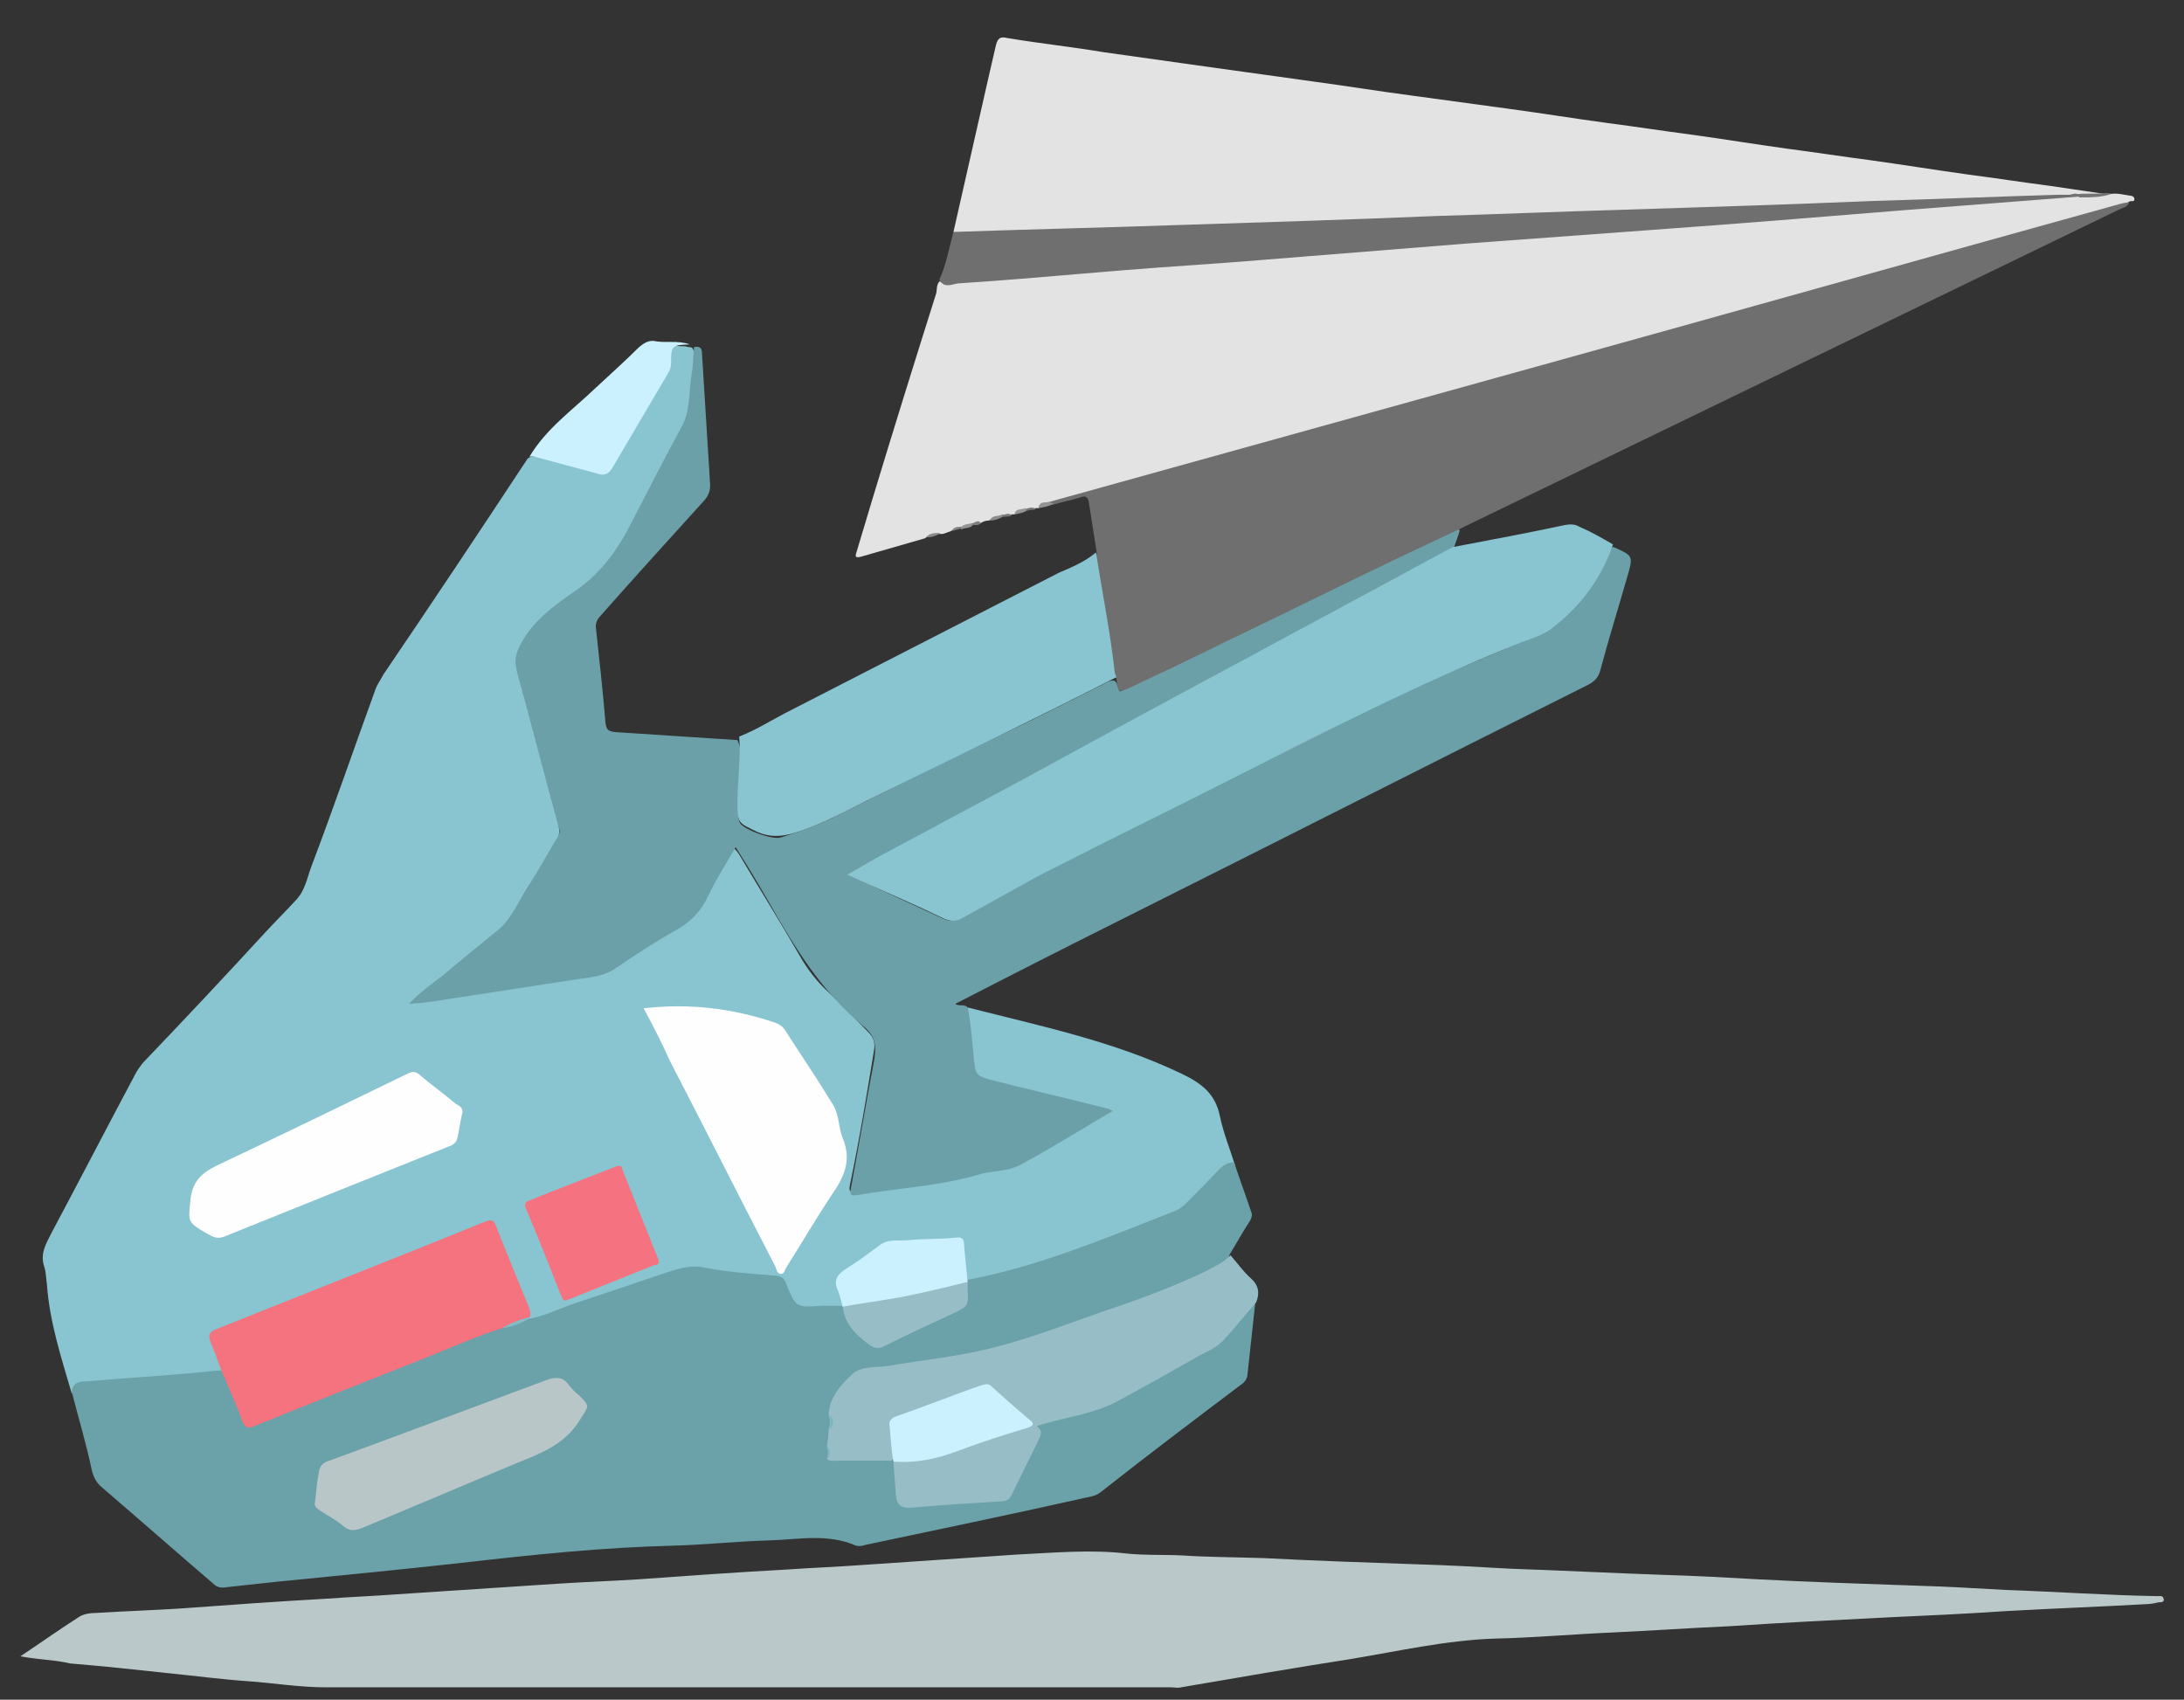 <?xml version="1.0" encoding="utf-8"?>
<!-- Generator: Adobe Illustrator 21.0.0, SVG Export Plug-In . SVG Version: 6.00 Build 0)  -->
<svg version="1.1" id="Layer_1" xmlns="http://www.w3.org/2000/svg" xmlns:xlink="http://www.w3.org/1999/xlink" x="0px" y="0px"
	 viewBox="0 0 246.7 192" style="enable-background:new 0 0 246.7 192;" xml:space="preserve">
<rect x="0" y="0" width="246.7" height="192" fill="#333333" stroke="none"/>
<style type="text/css">
	.st0{display:none;fill:#FEFEFE;}
	.st1{fill:#89C5D0;}
	.st2{fill:#6BA0A8;}
	.st3{fill:#6BA1A9;}
	.st4{fill:#BAC8C9;}
	.st5{fill:#E3E3E3;}
	.st6{fill:#6F6F6F;}
	.st7{fill:#97BEC7;}
	.st8{fill:#CBF1FE;}
	.st9{fill:#747474;}
	.st10{fill:#939393;}
	.st11{fill:#959595;}
	.st12{fill:#8D8D8D;}
	.st13{fill:#949494;}
	.st14{fill:#8A8A8A;}
	.st15{fill:#737373;}
	.st16{fill:#767676;}
	.st17{fill:#7F7F7F;}
	.st18{fill:#828282;}
	.st19{fill:#F5727F;}
	.st20{fill:#FEFEFE;}
	.st21{fill:#F57280;}
	.st22{fill:#82BDC7;}
	.st23{fill:#B9C6C7;}
	.st24{fill:#7CB5BF;}
</style>
<g>
	<g>
		<path class="st0" d="M123.4,192c-40.8,0-81.5,0-122.3,0c-0.9,0-1.1-0.2-1.1-1.1C0,127.6,0,64.4,0,1.1C0,0.2,0.2,0,1.1,0
			c81.5,0,163,0,244.5,0c0.9,0,1.1,0.2,1.1,1.1c0,63.3,0,126.5,0,189.8c0,0.9-0.2,1.1-1.1,1.1C204.9,192,164.1,192,123.4,192z"/>
		<path class="st1" d="M109.3,113.8c8.2,2.1,16.5,3.8,24.2,7.5c2.3,1.1,3.8,2.3,4.3,4.8c0.4,1.9,1.1,3.6,1.7,5.5
			c-1.8,1.2-3.2,2.8-4.7,4.4c-0.8,0.8-1.7,1.3-2.7,1.7c-4.2,1.6-8.5,3.2-12.7,4.9c-3,1.1-6.2,1.6-9.4,2.4c-0.3,0.1-0.6,0.1-0.8-0.1
			c-0.5-0.9-0.5-2-0.5-3c-0.1-1.6-0.4-1.8-1.9-1.6c-1.9,0.3-3.9,0-5.8,0.4c-0.5,0.1-1,0.1-1.5,0.4c-1.4,1-2.7,1.9-4.1,2.9
			c-0.6,0.4-0.7,0.9-0.5,1.7c0.2,0.7,0.7,1.4,0.3,2.2c-1.5,0.4-3,0.5-4.5,0.5c-0.7,0-1.1-0.6-1.2-1.2c-0.5-2.1-1.8-2.7-3.8-2.7
			c-2.3-0.1-4.7-0.4-7-0.8c-0.7-0.1-1.3,0.1-2,0.3c-4.9,1.7-9.8,3.2-14.6,4.9c-0.7,0.2-1.4,0.6-2.2,0.5c-0.1-0.1-0.2-0.1-0.3-0.3
			c0-0.8-0.4-1.5-0.7-2.3c-0.9-2.5-1.9-4.9-2.9-7.3c-0.4-0.9-0.8-1.1-1.8-0.7c-9.8,3.9-19.5,7.9-29.3,11.7c-0.9,0.4-1.1,0.9-0.7,1.7
			c0.3,0.6,0.5,1.2,0.7,1.8c0.1,0.4,0.4,0.8-0.1,1.2c-1.2,0.6-2.5,0.4-3.8,0.5c-3.3,0.3-6.6,0.6-9.9,0.8c-1.1,0.1-2.1,0.2-3,0.9
			c-1.2-4.1-2.5-8.1-2.8-12.3c-0.1-0.7-0.1-1.4-0.3-2c-0.5-1.5,0.2-2.6,0.8-3.8c3.2-6,6.3-12,9.5-18c0.2-0.4,0.5-0.8,0.8-1.2
			c4.6-4.8,9.2-9.7,13.7-14.6c1.2-1.3,2.5-2.6,3.7-3.9c1-1.1,1.2-2.5,1.7-3.8c2.5-6.6,4.8-13.3,7.2-19.9c0.2-0.6,0.6-1.1,0.9-1.7
			c5.5-8.1,10.9-16.2,16.3-24.4c0.5-0.4,1-0.2,1.5-0.1c2,0.5,4,1,6,1.6c0.8,0.2,1.3,0,1.8-0.7c2-3.4,4-6.8,6-10.2
			c0.3-0.6,0.4-1.2,0.4-1.8c0-1.6,0.1-1.6,1.6-1.5c0.3,0,0.6,0,0.8,0.1c0.2,0,0.3,0,0.5,0.1c0.7,1.2,0,2.5,0,3.8c0,2.9-1,5.5-2.4,8
			c-2.2,3.9-4.2,7.9-6.4,11.8c-0.4,0.8-1.1,1.5-1.8,2.1c-1.7,1.3-3.3,2.8-5.1,4c-1.6,1.2-2.8,2.7-3.8,4.4c-0.4,0.7-0.5,1.3-0.3,2.1
			c1.6,5.7,3,11.5,4.6,17.3c0.3,1.1,0.2,1.9-0.4,2.8c-1.3,2.1-2.6,4.1-3.8,6.3c-1.2,2.2-2.8,3.9-4.7,5.3c-2.5,1.9-4.8,4.1-7.4,6
			c6.7-1,13.4-2.1,20-3c0.9-0.1,1.7-0.5,2.4-1c2.7-1.7,5.3-3.4,8-5.1c0.9-0.5,1.4-1.3,1.8-2.2c0.9-1.8,1.9-3.5,2.9-5.2
			c0.7-1.2,1.1-1.2,1.8,0c2.2,3.7,4.5,7.4,6.7,11.2c0.9,1.6,2,3,3.3,4.2c1.5,1.4,2.9,2.9,4.4,4.4c0.7,0.7,0.9,1.3,0.7,2.3
			c-0.8,4.9-1.6,9.8-2.6,14.6c-0.3,1.3-0.2,1.3,1,1.1c3-0.4,6.1-0.7,9.1-1.3c2.4-0.5,4.8-1,7.3-1.5c0.6-0.1,1.1-0.4,1.6-0.7
			c3-1.7,6-3.5,9.1-5.2c-0.3-0.4-0.8-0.4-1.2-0.5c-3.9-1-7.8-1.9-11.8-2.9c-1.7-0.4-1.9-0.7-2.1-2.4c-0.1-1.3-0.3-2.5-0.4-3.8
			C109.2,115.2,109.1,114.5,109.3,113.8z"/>
		<path class="st2" d="M109.3,113.8c0.4,1.9,0.5,3.8,0.7,5.7c0.2,1.9,0.2,2,2,2.5c4.3,1.1,8.7,2.1,13,3.2c0.2,0,0.3,0.1,0.7,0.3
			c-1.6,0.9-3,1.8-4.4,2.6c-2,1.2-4,2.4-6.1,3.5c-1.5,0.8-3.2,0.6-4.7,1.1c-4.5,1.3-9.1,1.5-13.7,2.3c-0.7,0.1-0.8,0-0.7-0.7
			c0.9-4.8,1.7-9.6,2.6-14.3c0.3-1.7,0.3-2.9-1.2-4.1c-4.6-3.8-7.7-8.8-10.6-13.9c-1.2-2.1-2.4-4.1-3.8-6.3
			c-1.1,1.9-2.2,3.6-3.1,5.5c-0.8,1.7-2,3-3.7,3.9c-2.3,1.3-4.6,2.8-6.8,4.3c-1.3,0.9-2.8,1-4.2,1.2c-5.2,0.8-10.4,1.6-15.6,2.4
			c-1.1,0.2-2.2,0.3-3.5,0.4c1.2-1.3,2.5-2.2,3.8-3.2c2-1.7,4.1-3.4,6.2-5.1c1.6-1.3,2.3-3.2,3.4-4.9c1.2-1.8,2.2-3.7,3.3-5.5
			c0.3-0.4,0.4-0.8,0.2-1.3c-1.6-5.8-3.1-11.7-4.7-17.5c-0.3-1.2-0.2-2,0.4-3.1c1.4-2.7,3.8-4.4,6.1-6c3.1-2.1,5-4.9,6.6-8.1
			c1.8-3.5,3.6-7,5.5-10.5c1-1.8,0.8-3.9,1.1-5.8c0.2-1,0.2-2.1,0.3-3.2c0.7-0.1,0.9,0.1,0.9,0.8c0.3,4.8,0.6,9.6,0.9,14.5
			c0.1,0.9-0.2,1.6-0.8,2.2c-3.9,4.3-7.8,8.6-11.6,12.9c-0.3,0.3-0.5,0.7-0.5,1.2c0.4,3.7,0.8,7.3,1.1,10.9c0.1,0.8,0.4,0.9,1.1,1
			c4.6,0.3,9.2,0.6,13.8,0.9c0.6,1.3,0.4,2.7,0.2,4c-0.2,1.5-0.1,3-0.1,4.6c0,0.3,0.1,0.6,0.2,0.8c0.6,0.8,3.7,1.9,4.6,1.6
			c2-0.6,3.9-1.3,5.8-2.2c6.2-3.1,12.4-6.2,18.7-9.2c4-1.9,7.9-3.9,11.9-5.9c0.4-0.2,0.8-0.5,1.3-0.4c0.4,0.3,0.3,0.8,0.6,1.2
			c1.3-0.6,2.7-1.2,4-1.9c6.5-3.2,13-6.3,19.5-9.5c4.6-2.2,9.1-4.4,13.7-6.6c0.4-0.2,0.8-0.5,1.2-0.2c-0.2,0.7-0.5,1.4-0.7,2.1
			c-0.8,1-2,1.4-3.1,2c-7.8,4.3-15.7,8.5-23.5,12.7c-6.5,3.5-13,7-19.5,10.5c-7,3.8-14,7.6-21.1,11.4c-0.2,0.1-0.4,0.2-0.4,0.5
			c0.6,0.5,1.5,0.7,2.2,1.1c2.6,1.2,5.2,2.4,7.8,3.6c0.7,0.3,1.3,0.3,1.9-0.1c5.8-3.2,11.7-6.3,17.7-9.3c9.6-4.8,19.1-9.6,28.7-14.4
			c6.2-3.1,12.6-5.6,19-8.3c0.8-0.3,1.4-0.8,2.1-1.4c2.3-2,4.2-4.4,5.3-7.3c0.2-0.4,0.3-0.9,0.8-1.2c0.1,0,0.2,0,0.2,0
			c2.2,1,2.2,1,1.5,3.4c-1,3.5-2.1,7-3,10.4c-0.2,0.9-0.7,1.4-1.5,1.8c-17.6,8.8-35.1,17.7-52.7,26.5c-6.2,3.1-12.5,6.3-18.7,9.5
			C108.3,113.7,109,113.4,109.3,113.8z"/>
		<path class="st3" d="M8.1,157.2c0.2-1.4,1.4-1.1,2.2-1.2c3.4-0.3,6.8-0.5,10.2-0.8c1.5-0.1,2.9-0.3,4.4-0.4
			c0.5,0.2,0.6,0.7,0.8,1.1c0.5,1.3,1,2.6,1.6,3.9s0.5,1.3,1.8,0.8c6.9-2.8,13.9-5.6,20.8-8.3c2.3-0.9,4.5-2,6.8-2.6
			c1,0,1.9-0.8,2.9-0.7c1.9-0.3,3.6-1.2,5.4-1.8c3.3-1.1,6.6-2.2,9.8-3.3c1.6-0.5,3.1-1.1,4.8-0.7c2.7,0.5,5.4,0.7,8.1,0.9
			c0.6,0.1,0.9,0.3,1.1,0.9c1.1,2.7,1.1,2.7,4,2.5c0.7,0,1.4,0,2.2,0c0.1,0,0.1,0.1,0.2,0.1c0.3,0.2,0.3,0.5,0.4,0.8
			c0.3,1.7,1.8,2.4,2.9,3.3c0.3,0.2,0.7,0.1,1-0.1c2.8-1.2,5.6-2.7,8.4-4c0.8-0.3,1.2-0.8,1-1.7c-0.1-0.4-0.1-0.8,0.1-1.2
			c0,0,0.1-0.1,0.1-0.1c8.2-1.5,15.9-4.8,23.6-7.8c0.5-0.2,0.9-0.5,1.3-0.9c1.2-1.2,2.4-2.4,3.6-3.7c0.5-0.5,1-0.9,1.8-0.9
			c0.6,1.8,1.3,3.7,1.9,5.5c0.2,0.4,0.1,0.7-0.1,1.1c-0.8,1.2-1.5,2.5-2.3,3.8c-0.2,0.9-1,1.2-1.7,1.6c-3.8,2-7.8,3.5-11.8,4.9
			c-3.9,1.3-7.8,2.8-11.8,4c-2.8,0.9-5.8,1.1-8.7,1.6c-2.4,0.5-4.8,0.8-7.2,1.2c-0.8,0.1-1.3,0.4-1.8,1.1c-0.8,1.2-1.9,2.2-1.9,3.8
			c0,0.5,0,1,0,1.6c0,0.6-0.1,1.3-0.2,1.9c0,0.4-0.2,0.8,0.2,1.2c1.1,0.4,2.3,0.1,3.4,0.2c1.1,0.1,2.1-0.1,3.2,0.1
			c0.1,0,0.2,0.1,0.3,0.2c0.5,1.1,0.5,2.2,0.5,3.3c0.1,1.7,0.3,1.8,2,1.6c1.9-0.2,3.9-0.3,5.8-0.4c1.2-0.1,2.4-0.2,3.6-0.3
			c0.5,0,0.9-0.3,1.2-0.7c1.1-2,1.9-4.1,2.9-6.1c0.1-0.2,0.2-0.4,0.1-0.6c-0.4-1.2,0.5-1.5,1.3-1.6c5.2-0.8,9.7-3.3,14.1-5.9
			c0.8-0.4,1.5-0.9,2.3-1.3c2.3-1,3.9-2.7,5.4-4.6c0.5-0.6,0.8-1.3,1.7-1.4c-0.3,2.8-0.6,5.6-0.9,8.3c-0.1,0.5-0.4,0.8-0.7,1
			c-5.3,4-10.6,8-15.8,12.1c-0.7,0.6-1.6,0.6-2.3,0.8c-8.1,1.8-16.2,3.5-24.3,5.2c-0.3,0.1-0.7,0.2-1.1,0.1
			c-3.2-1.4-6.5-0.7-9.7-0.6c-3.7,0.1-7.3,0.5-11,0.6c-7.9,0.2-15.7,1-23.5,1.9c-7.2,0.8-14.4,1.5-21.5,2.2
			c-1.8,0.2-3.6,0.4-5.5,0.6c-0.5,0.1-1,0-1.4-0.4c-4.2-3.6-8.4-7.3-12.6-10.9c-0.6-0.5-0.9-1.1-1.1-1.8
			C9.8,163.3,8.9,160.3,8.1,157.2z"/>
		<path class="st4" d="M2.3,187.1c2.4-1.6,4.5-3.1,6.7-4.5c0.5-0.3,1.2-0.4,1.8-0.4c3.2-0.2,6.4-0.3,9.5-0.5
			c5.5-0.4,11-0.8,16.4-1.1c2.7-0.2,5.3-0.3,8-0.5c6.1-0.4,12.2-0.8,18.2-1.2c3.1-0.2,6.1-0.3,9.2-0.5c5.6-0.4,11.1-0.8,16.7-1.1
			c2.8-0.2,5.6-0.3,8.3-0.5c5.9-0.4,11.8-0.8,17.8-1.2c4.2-0.2,8.3-0.6,12.5-0.1c2,0.2,4.1,0.1,6.1,0.2c3.1,0.2,6.1,0.2,9.2,0.3
			c5.8,0.3,11.5,0.5,17.3,0.7c3.5,0.1,7.1,0.3,10.6,0.5c5.8,0.2,11.6,0.5,17.4,0.7c3.5,0.1,7.1,0.3,10.6,0.5
			c5.8,0.3,11.6,0.5,17.4,0.7c3.5,0.1,7.1,0.3,10.6,0.5c5.7,0.2,11.4,0.6,17.1,0.7c0.3,0,0.6-0.1,0.7,0.3c0.1,0.4-0.3,0.4-0.6,0.4
			c-0.4,0.1-0.9,0.2-1.3,0.2c-5.4,0.3-10.8,0.5-16.1,0.8c-4.4,0.3-8.8,0.5-13.2,0.7c-6,0.3-11.9,0.6-17.9,1
			c-4.4,0.2-8.8,0.5-13.1,0.7c-4.5,0.2-9,0.6-13.5,0.7c-5.4,0.2-10.7,1.4-16.1,2.3c-6.4,1-12.8,2.1-19.2,3.2c-0.4,0.1-0.7,0-1.1,0
			c-31.8,0-63.7,0-95.5,0c-3,0-6-0.5-8.9-0.7s-5.9-0.6-8.9-0.9c-3.7-0.4-7.4-0.8-11.1-1.1C6.3,187.5,4.5,187.5,2.3,187.1z"/>
		<path class="st5" d="M238.5,21.9c0.7-0.1,1.4,0.1,2.1,0.2c0.2,0,0.5,0.1,0.5,0.4c0,0.4-0.5,0.1-0.6,0.3c-3.4,1.4-7.1,2.2-10.7,3.2
			c-18.8,5.3-37.7,10.5-56.5,15.8c-16.4,4.6-32.8,9.2-49.3,13.7c-1.8,0.5-3.6,0.8-5.3,1.4c-0.5,0.1-1,0.2-1.4,0.5
			c-0.1,0-0.2,0-0.3,0c-0.4,0.1-0.8,0.1-1.2,0.2c-0.4,0.1-0.8,0.2-1.2,0.5c-0.1,0-0.2,0-0.3,0c-0.4,0.1-0.7,0.1-1.1,0.2
			c-0.5,0.2-1,0.2-1.5,0.5c-0.3,0-0.7,0.1-0.9,0.3c-0.3,0-0.7,0.1-1,0.1c-0.4,0.2-0.8,0.2-1.2,0.4c-0.4,0-0.8,0.1-1.2,0.4
			c-0.4,0.1-0.8,0.4-1.3,0.3c-0.5,0.2-1.2,0.1-1.6,0.5c-2.4,0.7-4.9,1.4-7.3,2.1c-0.8,0.2-0.5-0.3-0.4-0.7c0.6-2,1.2-4,1.8-6
			c2.3-7.6,4.7-15.3,7.1-22.9c0.2-0.5,0-1,0.4-1.5c2.9,0.2,5.8-0.3,8.7-0.5c3.6-0.2,7.2-0.5,10.9-0.8c3.8-0.3,7.6-0.6,11.3-0.9
			c3.6-0.3,7.2-0.5,10.7-0.8c3.7-0.3,7.3-0.6,11-0.9c3.6-0.3,7.2-0.5,10.7-0.8c3.7-0.3,7.4-0.6,11.1-0.9c3.5-0.3,7.1-0.5,10.6-0.8
			c3.7-0.3,7.5-0.6,11.2-0.9c3.6-0.3,7.2-0.5,10.7-0.8c3.7-0.3,7.3-0.6,11-0.8c2.6-0.2,5.2-0.4,7.9-0.5c0.9,0,1.8-0.3,2.7-0.3
			C236,22,237.3,21.9,238.5,21.9z"/>
		<path class="st5" d="M107.7,26.2c1.3-5.7,2.6-11.5,3.9-17.2c0.3-1.3,0.6-2.6,0.9-3.9c0.2-0.8,0.5-1,1.3-0.8
			c3.6,0.6,7.3,1,10.9,1.6c4.3,0.6,8.5,1.2,12.8,1.8c3.6,0.5,7.2,1,10.8,1.5c3.7,0.5,7.4,1.1,11.2,1.6c3.6,0.5,7.3,1,11,1.5
			c3.7,0.5,7.4,1.1,11.1,1.6c3.1,0.4,6.3,0.9,9.4,1.3c3.6,0.5,7.3,1.1,10.9,1.6c3.1,0.4,6.3,0.9,9.4,1.3c3.6,0.5,7.3,1.1,10.9,1.6
			c3.1,0.4,6.3,0.9,9.4,1.3c2,0.3,4.1,0.6,6.1,0.9c-1.4,0.5-2.8,0.1-4.2,0.4c-1.2,0.3-2.5,0.2-3.7,0.2c-2.6,0.1-5.2,0.3-7.8,0.4
			c-5.8,0.2-11.6,0.3-17.4,0.6c-2.5,0.2-5,0.1-7.5,0.2c-3.8,0.1-7.5,0.2-11.2,0.4c-5.6,0.2-11.2,0.2-16.7,0.6
			c-2.4,0.2-4.8,0.1-7.2,0.2c-3.6,0.1-7.2,0.2-10.8,0.4c-5.7,0.2-11.5,0.3-17.2,0.6c-2.5,0.2-5,0.1-7.5,0.2
			c-3.7,0.1-7.4,0.4-11.1,0.3c-2,0-4.1,0.3-6.1,0.2C108.7,26.5,108.2,26.6,107.7,26.2z"/>
		<path class="st6" d="M118.5,56.7c18.4-5.1,36.7-10.2,55.1-15.3c22-6.1,44-12.3,66-18.4c0.3-0.1,0.6-0.1,0.9-0.1
			c-0.2,0.5-0.8,0.6-1.2,0.8c-24.6,11.9-49.1,23.8-73.7,35.7c-0.2,0.1-0.4,0.2-0.6,0.3c-2.3,1.1-4.7,2.2-7,3.3
			c-6.7,3.2-13.3,6.5-20,9.7c-3.4,1.7-6.8,3.3-10.2,4.9c-1.5,0.7-1.5,0.7-1.7-1c-0.4-0.2-0.5-0.6-0.5-1c-0.5-3.8-1.2-7.6-1.8-11.3
			c-0.1-0.6-0.1-1.2,0.1-1.8c-0.3-1.9-0.6-3.8-0.9-5.7c-0.1-0.6-0.3-0.9-1-0.6c-1,0.3-2,0.5-3,0.8C118.7,57,118.4,57.1,118.5,56.7z"
			/>
		<path class="st1" d="M182.2,61.5c-1.3,3.8-3.6,6.9-6.8,9.4c-1.1,0.9-2.7,1.3-4.1,1.9c-11.3,4.5-22.1,10.1-33,15.6
			c-6.3,3.2-12.7,6.3-18.9,9.5c-3.6,1.8-7.2,3.9-10.7,5.8c-0.7,0.4-1.2,0.4-2,0.1c-3.1-1.5-6.3-2.9-9.5-4.3
			c-0.4-0.2-0.8-0.4-1.5-0.7c1.3-0.7,2.4-1.4,3.5-2c5.6-3,11.2-6,16.8-9c8.4-4.6,16.9-9.2,25.3-13.7c4.2-2.3,8.4-4.5,12.6-6.8
			c3.4-1.8,6.8-3.7,10.2-5.5c4.2-0.8,8.5-1.6,12.7-2.5c0.6-0.1,1.1-0.1,1.6,0.2C179.8,60.1,181,60.8,182.2,61.5z"/>
		<path class="st1" d="M123.8,62.4c0.7,4.5,1.6,8.9,2.1,13.4c0,0.2,0.1,0.4,0.2,0.7c-9,4.6-18.1,9-27.1,13.4c-3.1,1.5-6,3.2-9.3,4.2
			c-1.4,0.4-2.7,0.5-4.1-0.1c-2.3-1.1-2.3-1-2.3-3.5c0-2.4,0.4-4.8,0.2-7.3c1.8-0.7,3.4-1.7,5.1-2.6c10.3-5.3,20.7-10.6,31-15.9
			C121,64.1,122.5,63.5,123.8,62.4z"/>
		<path class="st7" d="M141.9,147.1c-1.3,1.5-2.5,3-3.8,4.4c-0.9,0.9-2.1,1.3-3.1,1.9c-3,1.7-6,3.4-9,5c-2.1,1.1-4.5,1.5-6.8,2.1
			c-0.7,0.2-1.3,0.3-2.1,0.6c0.7,0.5,0.5,1,0.2,1.6c-1,2-2,4.1-3,6.1c-0.3,0.6-0.6,0.8-1.3,0.8c-3.3,0.2-6.7,0.4-10,0.7
			c-1.1,0.1-1.7-0.2-1.8-1.4c-0.1-1.3-0.2-2.6-0.3-3.9c0.4-0.4,1-0.3,1.5-0.3c1.5,0.1,2.9-0.2,4.3-0.7c2.8-1,5.6-1.9,8.4-2.8
			c1.1-0.4,1.1-0.5,0.2-1.2c-1.1-0.9-2.2-1.8-3.1-2.8c-0.5-0.5-1-0.6-1.7-0.4c-3,1.1-5.9,2.2-8.9,3.3c-0.7,0.3-0.8,0.7-0.8,1.4
			c0.1,1.2,0.5,2.3,0,3.5c-2.1,0-4.2,0-6.3,0c-0.4,0-0.8,0.1-1.1-0.2c0.2-0.5,0.2-1,0-1.4c0.1-0.6,0.2-1.3,0.2-1.9
			c0.2-0.6,0.2-1.1,0-1.7c0.1-2,1.4-3.4,2.7-4.6c1-0.9,2.6-0.7,4-0.9c4.1-0.7,8.3-1.1,12.4-2.2c4.6-1.2,9-3,13.5-4.5
			c3.5-1.2,6.9-2.5,10.2-4.1c0.9-0.5,1.8-0.9,2.6-1.7c0.8,0.9,1.4,1.8,2.3,2.6C142.2,145.2,142.3,146.1,141.9,147.1z"/>
		<path class="st6" d="M107.7,26.2c8.7-0.3,17.3-0.5,26-0.8c9.5-0.3,19-0.6,28.5-1c7-0.2,14-0.5,20.9-0.7c9.5-0.3,19-0.6,28.5-1
			c7-0.2,14-0.5,20.9-0.7c0.4,0,0.8,0,1.2,0c0.4,0,0.9-0.4,1.2,0.2c-6.4,0.5-12.9,1-19.3,1.5c-9.8,0.8-19.6,1.6-29.4,2.3
			c-6.8,0.5-13.6,1-20.4,1.5c-8.8,0.7-17.5,1.4-26.2,2.1c-5.7,0.4-11.5,0.8-17.2,1.3c-4.7,0.4-9.3,0.8-14,1.1
			c-0.7,0-1.7,0.7-2.3-0.4C106.9,29.9,107.2,28,107.7,26.2z"/>
		<path class="st8" d="M77.9,38.9C75.9,39,75.8,39,75.8,41c0,0.4-0.1,0.8-0.3,1.1c-2.1,3.6-4.2,7.1-6.3,10.7c-0.4,0.7-0.9,1-1.7,0.7
			c-2.2-0.6-4.5-1.2-6.7-1.8c-0.3-0.1-0.7-0.2-1-0.1c1.9-3.2,4.9-5.3,7.5-7.8c1.6-1.5,3.3-3,4.9-4.6c0.5-0.4,0.9-0.7,1.6-0.7
			C75.1,38.8,76.5,38.4,77.9,38.9z"/>
		<path class="st9" d="M234.9,22.3c-0.4-0.4-0.8-0.1-1.2-0.2c1.4-0.4,2.8-0.1,4.1-0.3c0.2,0,0.4,0,0.7,0.1
			C237.4,22.3,236.1,22.3,234.9,22.3z"/>
		<path class="st10" d="M118.5,56.7c0.2,0.1,0.3,0.1,0.5,0.2c-0.5,0.3-1.1,0.4-1.7,0.5C117.4,56.6,118,56.8,118.5,56.7z"/>
		<path class="st11" d="M114.6,58.1c0.1-0.7,0.8-0.5,1.2-0.7c0.1,0.1,0.2,0.1,0.3,0.2C115.7,57.9,115.2,58,114.6,58.1z"/>
		<path class="st12" d="M111.8,58.8c0.3-0.7,1-0.4,1.4-0.7c0.1,0,0.2,0.1,0.2,0.2C112.9,58.6,112.4,58.8,111.8,58.8z"/>
		<path class="st13" d="M108.6,59.5c0.3-0.3,0.8-0.3,1.2-0.4c0.1,0,0.1,0.1,0.1,0.2c0,0-0.1,0.1-0.1,0.1c-0.3,0.3-0.8,0.2-1.2,0.4
			C108.5,59.7,108.5,59.6,108.6,59.5C108.6,59.5,108.6,59.5,108.6,59.5z"/>
		<path class="st14" d="M104.6,60.7c0.4-0.5,1-0.5,1.6-0.5C105.7,60.6,105.1,60.7,104.6,60.7z"/>
		<path class="st15" d="M116.1,57.7c-0.1-0.1-0.2-0.2-0.3-0.2c0.4-0.1,0.8-0.3,1.2,0C116.8,57.7,116.4,57.5,116.1,57.7z"/>
		<path class="st16" d="M113.4,58.4c-0.1-0.1-0.2-0.1-0.2-0.2c0.4-0.1,0.7-0.3,1.1,0C114.1,58.4,113.8,58.3,113.4,58.4z"/>
		<path class="st17" d="M109.8,59.3c0-0.1,0-0.2,0-0.2c0.3,0,0.7-0.5,1,0C110.5,59.4,110.2,59.3,109.8,59.3z"/>
		<path class="st18" d="M108.6,59.5c0,0.1,0,0.1,0,0.2c-0.4,0.1-0.8,0.2-1.1,0.3C107.7,59.5,108.2,59.5,108.6,59.5z"/>
		<path class="st19" d="M56.8,150c-3.2,1-6.2,2.4-9.3,3.6c-6.3,2.5-12.6,5-18.8,7.5c-0.7,0.3-1,0.2-1.3-0.5c-0.7-2-1.6-3.9-2.4-5.8
			c-0.4-1.1-0.8-2.2-1.2-3.2c-0.3-0.7-0.2-1.1,0.5-1.4c10.2-4.1,20.4-8.1,30.5-12.2c0.6-0.2,0.9-0.3,1.2,0.4
			c1.2,3.1,2.5,6.2,3.8,9.4c0.1,0.3,0.2,0.7,0,1C58.8,149.3,57.8,149.6,56.8,150z"/>
		<path class="st20" d="M72.7,113.9c5.2-0.6,10,0,14.8,1.6c0.5,0.2,0.9,0.4,1.2,0.9c1.8,2.8,3.7,5.6,5.4,8.4
			c0.7,1.1,0.6,2.6,1.1,3.8c1,2.4,0.2,4.3-1.2,6.3c-1.8,2.7-3.5,5.6-5.2,8.3c-0.2,0.3-0.2,0.7-0.6,0.7c-0.4,0-0.5-0.5-0.6-0.8
			c-4-7.7-7.9-15.5-11.9-23.2C74.8,117.9,73.8,115.9,72.7,113.9z"/>
		<path class="st20" d="M52.2,125.8c-0.2,0.9-0.3,1.7-0.5,2.6c-0.1,0.6-0.4,0.9-1,1.1c-8.5,3.4-17,6.8-25.4,10.2
			c-0.8,0.3-1.3,0-2-0.4c-2.2-1.3-2-1.3-1.8-3.7c0.2-2,1.1-3,2.9-3.9c7.2-3.4,14.4-6.9,21.6-10.4c0.6-0.3,1-0.3,1.5,0.2
			c1.3,1.1,2.7,2.1,4,3.2C51.9,124.9,52.4,125.2,52.2,125.8z"/>
		<path class="st21" d="M74.4,142.4c0.1,0.4-0.2,0.5-0.5,0.5c-3.2,1.3-6.5,2.6-9.7,3.9c-0.5,0.2-0.6,0.1-0.8-0.4
			c-1.3-3.3-2.6-6.6-4-9.9c-0.2-0.5-0.1-0.7,0.4-0.9c3.2-1.3,6.4-2.5,9.7-3.8c0.4-0.2,0.7-0.2,0.8,0.3c1.3,3.3,2.7,6.7,4,10
			C74.4,142.3,74.4,142.4,74.4,142.4z"/>
		<path class="st8" d="M95.2,147.6c-0.2-0.6-0.3-1.2-0.5-1.7c-0.6-1.2-0.2-1.9,0.9-2.6c1.3-0.8,2.5-1.7,3.7-2.6
			c1-0.8,2.2-0.5,3.2-0.6c1.8-0.2,3.7-0.1,5.5-0.3c0.6-0.1,0.9,0.1,0.9,0.8c0.1,1.4,0.3,2.9,0.4,4.3l0,0c-0.3,0.4-0.8,0.6-1.3,0.7
			c-3.7,0.9-7.4,1.7-11.2,2.2C96.2,147.7,95.7,147.8,95.2,147.6L95.2,147.6z"/>
		<path class="st22" d="M56.8,150c0.9-0.6,1.9-0.9,2.9-1.2c0,0.1,0,0.1,0,0.2C58.8,149.5,57.8,149.9,56.8,150z"/>
		<path class="st23" d="M35.6,169.6c0.1-1.1,0.2-2.1,0.4-3.2c0.1-0.7,0.4-1.2,1.2-1.4c8.2-3,16.4-6.1,24.5-9.1
			c1.1-0.4,1.9-0.4,2.6,0.6c0.3,0.4,0.7,0.8,1.1,1.1c1.3,1.3,1.1,1.2,0.1,2.8c-1.7,2.8-4.5,3.8-7.2,4.9c-5.8,2.4-11.6,4.9-17.4,7.3
			c-0.8,0.3-1.4,0.4-2.1-0.2c-0.8-0.7-1.8-1.2-2.7-1.8C35.8,170.4,35.4,170.1,35.6,169.6z"/>
		<path class="st7" d="M95.2,147.6c2.2-0.4,4.5-0.7,6.7-1.1c2.5-0.5,5-1.1,7.4-1.7c0,0.2,0,0.5,0,0.7c0.1,2.1,0.1,2-1.7,2.9
			c-2.6,1.2-5.2,2.4-7.8,3.7c-0.6,0.3-1,0.2-1.6-0.2C96.7,150.8,95.4,149.6,95.2,147.6z"/>
		<path class="st24" d="M93.8,159.8c0.4,0.6,0.4,1.1,0,1.7C93.8,160.9,93.8,160.4,93.8,159.8z"/>
		<path class="st24" d="M93.5,163.4c0.3,0.5,0.3,1,0,1.4C93.5,164.4,93.5,163.9,93.5,163.4z"/>
		<path class="st8" d="M100.9,165.1c-0.2-1.3-0.3-2.6-0.4-3.9c-0.1-0.6,0-0.9,0.7-1.2c3.2-1.1,6.4-2.4,9.6-3.5
			c0.4-0.1,0.8-0.3,1.2,0.1c1.4,1.3,2.8,2.5,4.2,3.7c0.5,0.4,0.8,0.7-0.2,1c-2.6,0.8-5.2,1.6-7.8,2.6
			C105.8,164.8,103.4,165.3,100.9,165.1L100.9,165.1z"/>
	</g>
</g>
</svg>
